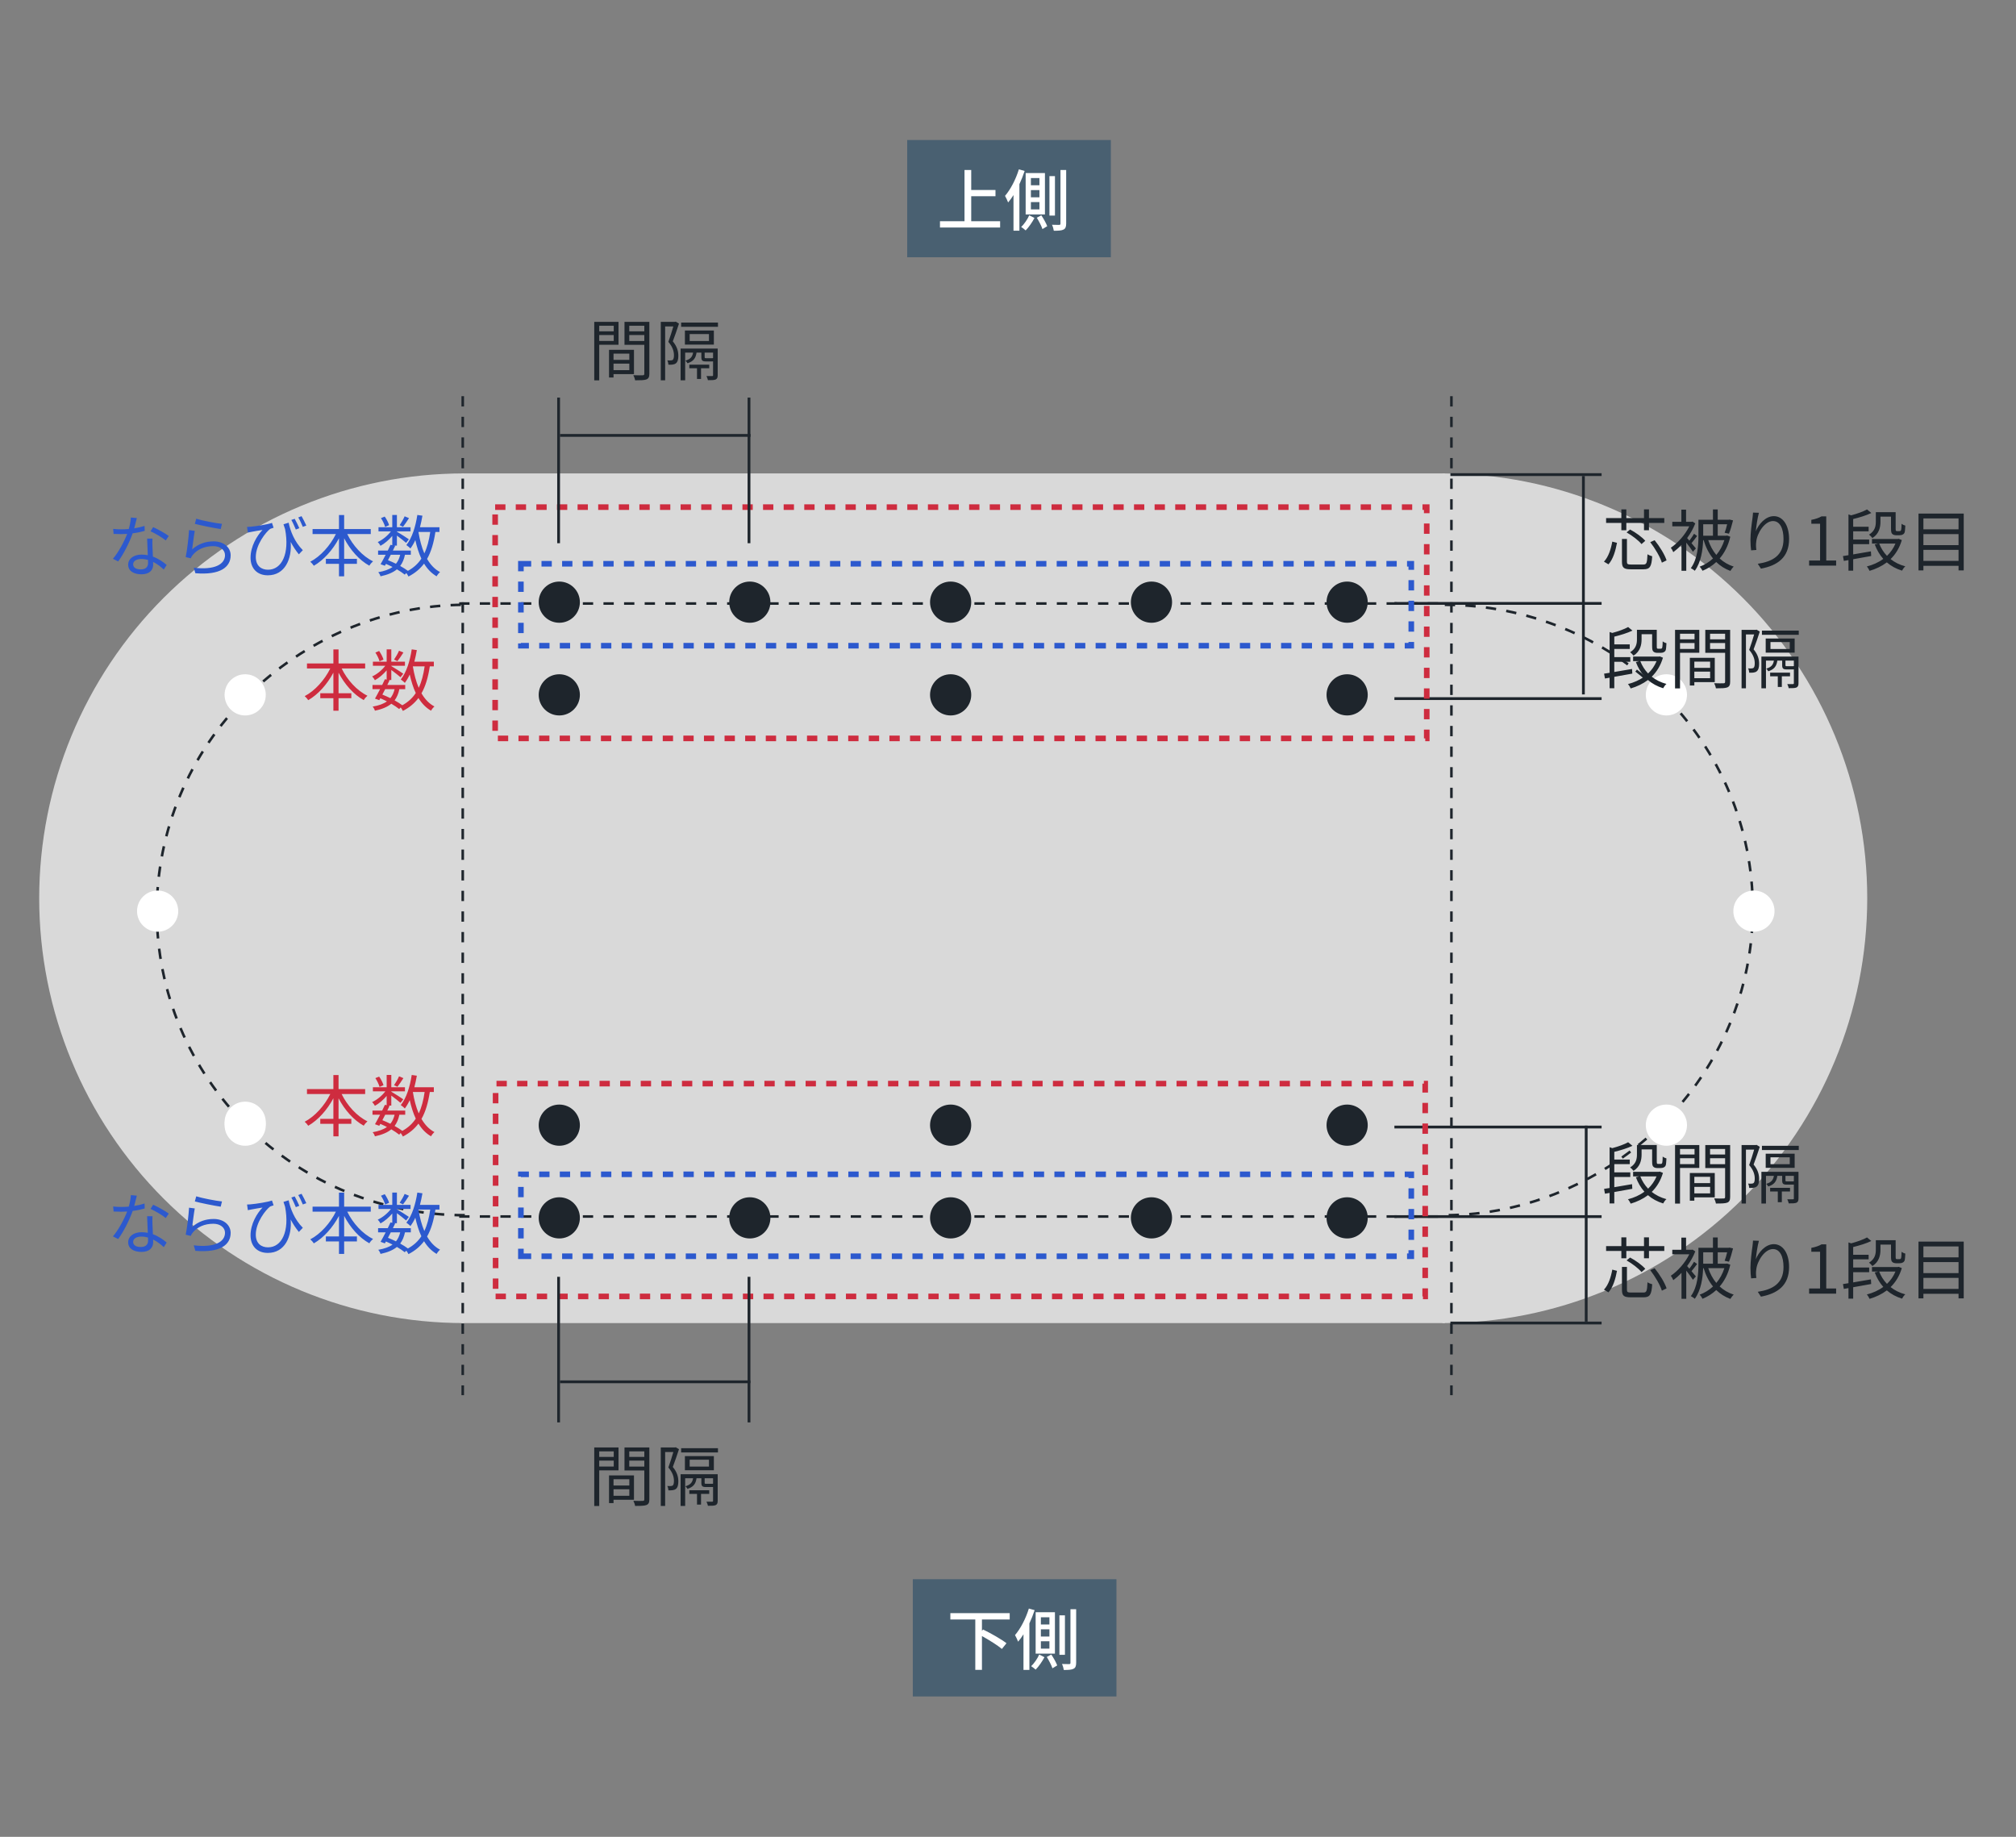 <svg width="360" height="328" viewBox="0 0 360 328" fill="none" xmlns="http://www.w3.org/2000/svg">
<rect x="0" y="0" width="360" height="328" fill="#808080" stroke="none"/>
<rect x="82.402" y="84.539" width="175.631" height="151.723" fill="#D9D9D9"/>
<path d="M82.861 236.262C62.742 236.262 43.446 228.269 29.219 214.043C14.992 199.816 7 180.52 7 160.401C7 140.281 14.992 120.985 29.219 106.758C43.446 92.532 62.742 84.539 82.861 84.539V160.401V236.262Z" fill="#D9D9D9"/>
<path d="M83 217C68.413 217 54.424 211.282 44.109 201.104C33.795 190.925 28 177.12 28 162.726C28 148.332 33.795 134.527 44.109 124.349C54.424 114.17 68.413 108 83 108" stroke="#1E252C" stroke-width="0.46" stroke-dasharray="1.84 1.84"/>
<path d="M257.573 84.541C277.692 84.541 296.988 92.533 311.215 106.76C325.442 120.987 333.434 140.283 333.434 160.402C333.434 180.522 325.442 199.818 311.215 214.044C296.988 228.271 277.692 236.264 257.573 236.264L257.573 160.402L257.573 84.541Z" fill="#D9D9D9"/>
<path d="M258 108C272.587 108 286.576 113.718 296.891 123.896C307.205 134.075 313 147.88 313 162.274C313 176.668 307.205 190.473 296.891 200.651C286.576 210.83 272.587 217 258 217" stroke="#1E252C" stroke-width="0.46" stroke-dasharray="1.84 1.84"/>
<circle cx="99.873" cy="107.528" r="3.678" fill="#1E252C"/>
<circle cx="28.149" cy="162.7" r="3.678" fill="white"/>
<circle cx="313.204" cy="162.7" r="3.678" fill="white"/>
<circle cx="297.572" cy="124.08" r="3.678" fill="white"/>
<circle cx="43.781" cy="200.401" r="3.678" fill="white"/>
<circle cx="43.781" cy="124.08" r="3.678" fill="white"/>
<circle cx="240.561" cy="107.528" r="3.678" fill="#1E252C"/>
<circle cx="169.757" cy="107.528" r="3.678" fill="#1E252C"/>
<circle cx="133.896" cy="107.528" r="3.678" fill="#1E252C"/>
<circle cx="169.757" cy="124.08" r="3.678" fill="#1E252C"/>
<circle cx="99.873" cy="124.08" r="3.678" fill="#1E252C"/>
<circle cx="240.561" cy="124.08" r="3.678" fill="#1E252C"/>
<circle cx="205.619" cy="107.528" r="3.678" fill="#1E252C"/>
<line x1="82" y1="107.77" x2="257.631" y2="107.77" stroke="#1E252C" stroke-width="0.46" stroke-dasharray="1.84 1.84"/>
<line x1="82.632" y1="70.746" x2="82.632" y2="249.135" stroke="#1E252C" stroke-width="0.46" stroke-dasharray="1.84 1.84"/>
<line x1="259.182" y1="70.746" x2="259.182" y2="249.135" stroke="#1E252C" stroke-width="0.46" stroke-dasharray="1.84 1.84"/>
<line x1="100" y1="77.75" x2="134.023" y2="77.75" stroke="#1E252C" stroke-width="0.5"/>
<line x1="249" y1="107.75" x2="286" y2="107.75" stroke="#1E252C" stroke-width="0.5"/>
<line x1="259" y1="84.75" x2="286" y2="84.75" stroke="#1E252C" stroke-width="0.5"/>
<line x1="249" y1="124.75" x2="286" y2="124.75" stroke="#1E252C" stroke-width="0.5"/>
<line x1="282.75" y1="124" x2="282.75" y2="85" stroke="#1E252C" stroke-width="0.5"/>
<path d="M293.14 113.252V114.176C293.14 115.148 292.9 116.324 291.7 117.08C291.592 116.912 291.268 116.588 291.1 116.468C292.168 115.808 292.312 114.944 292.312 114.152V112.46H295.852V115.4C295.852 115.628 295.864 115.748 295.924 115.796C295.972 115.832 296.032 115.844 296.116 115.844H296.464C296.56 115.844 296.668 115.832 296.716 115.808C296.776 115.772 296.824 115.688 296.848 115.544C296.884 115.364 296.896 115.004 296.908 114.524C297.052 114.656 297.352 114.8 297.58 114.86C297.556 115.328 297.52 115.868 297.46 116.06C297.388 116.264 297.268 116.384 297.1 116.456C296.968 116.54 296.728 116.576 296.536 116.576H295.924C295.708 116.576 295.42 116.516 295.264 116.36C295.096 116.216 295.024 116.012 295.024 115.352V113.252H293.14ZM291.484 120.284L288.268 120.86V122.9H287.428V121.016L286.6 121.16L286.444 120.296L287.428 120.14V112.856L287.908 113.024C288.976 112.736 290.092 112.34 290.74 111.968L291.508 112.604C290.62 113.036 289.396 113.408 288.268 113.684V115.064H291.028V115.88H288.268V117.344H291.124V118.172H288.268V119.996C289.252 119.84 290.356 119.648 291.436 119.456L291.484 120.284ZM295.816 118.064H292.912C293.236 118.892 293.704 119.636 294.304 120.26C294.94 119.648 295.456 118.928 295.816 118.064ZM296.392 117.212L296.956 117.44C296.536 118.856 295.84 119.972 294.952 120.836C295.684 121.424 296.56 121.856 297.58 122.132C297.364 122.3 297.112 122.66 296.992 122.9C295.948 122.576 295.036 122.084 294.28 121.424C293.368 122.108 292.324 122.6 291.196 122.936C291.1 122.708 290.884 122.348 290.704 122.156C291.772 121.88 292.792 121.436 293.644 120.8C292.996 120.08 292.492 119.204 292.12 118.22L292.708 118.064H291.628V117.248H296.224L296.392 117.212ZM302.596 113.168H300.004V114.164H302.596V113.168ZM300.004 115.88H302.596V114.824H300.004V115.88ZM303.448 116.564H300.004V122.924H299.116V112.472H303.448V116.564ZM305.38 118.148H302.56V119.264H305.38V118.148ZM302.56 121.1H305.38V119.936H302.56V121.1ZM306.208 121.808H302.56V122.408H301.756V117.464H306.208V121.808ZM305.368 115.892H308.056V114.824H305.368V115.892ZM308.056 113.168H305.368V114.164H308.056V113.168ZM308.956 112.472V121.736C308.956 122.3 308.824 122.6 308.428 122.756C308.044 122.9 307.408 122.912 306.412 122.912C306.376 122.66 306.232 122.24 306.1 122C306.832 122.036 307.564 122.024 307.78 122.012C307.984 122.012 308.056 121.94 308.056 121.724V116.576H304.516V112.472H308.956ZM313.672 112.436L314.248 112.784C313.936 113.768 313.504 114.992 313.144 115.952C313.948 116.924 314.128 117.788 314.128 118.532C314.14 119.156 313.996 119.66 313.684 119.888C313.528 120.008 313.336 120.068 313.096 120.104C312.88 120.128 312.616 120.14 312.364 120.128C312.352 119.9 312.28 119.576 312.16 119.348C312.388 119.372 312.616 119.372 312.772 119.36C312.916 119.36 313.036 119.324 313.132 119.264C313.3 119.132 313.348 118.796 313.348 118.436C313.348 117.788 313.156 116.984 312.352 116.048C312.676 115.172 313 114.104 313.24 113.288H311.776V122.912H310.996V112.472H313.54L313.672 112.436ZM319.648 120.764H318.184V122.672H317.464V120.764H316.096V120.116H319.648V120.764ZM320.32 118.928L320.332 118.94V117.968H318.832V118.76C318.832 118.952 318.868 118.964 319.144 118.964H320.068C320.248 118.964 320.296 118.964 320.32 118.928ZM321.16 117.248V122C321.16 122.408 321.076 122.624 320.8 122.768C320.512 122.888 320.08 122.888 319.408 122.888C319.384 122.684 319.252 122.36 319.156 122.156C319.624 122.168 320.032 122.168 320.164 122.156C320.296 122.156 320.332 122.12 320.332 122V119.528C320.284 119.54 320.236 119.54 320.176 119.54H319.084C318.412 119.54 318.244 119.384 318.244 118.76V117.968H317.38C317.248 118.94 316.828 119.54 315.76 119.864C315.7 119.732 315.52 119.504 315.4 119.396C316.288 119.144 316.636 118.724 316.768 117.968H315.352V122.912H314.536V117.248H321.16ZM319.6 115.892V114.656H316.156V115.892H319.6ZM320.476 114.02V116.54H315.304V114.02H320.476ZM314.632 112.604H321.208V113.36H314.632V112.604Z" fill="#1E252C"/>
<path d="M293.14 205.252V206.176C293.14 207.148 292.9 208.324 291.7 209.08C291.592 208.912 291.268 208.588 291.1 208.468C292.168 207.808 292.312 206.944 292.312 206.152V204.46H295.852V207.4C295.852 207.628 295.864 207.748 295.924 207.796C295.972 207.832 296.032 207.844 296.116 207.844H296.464C296.56 207.844 296.668 207.832 296.716 207.808C296.776 207.772 296.824 207.688 296.848 207.544C296.884 207.364 296.896 207.004 296.908 206.524C297.052 206.656 297.352 206.8 297.58 206.86C297.556 207.328 297.52 207.868 297.46 208.06C297.388 208.264 297.268 208.384 297.1 208.456C296.968 208.54 296.728 208.576 296.536 208.576H295.924C295.708 208.576 295.42 208.516 295.264 208.36C295.096 208.216 295.024 208.012 295.024 207.352V205.252H293.14ZM291.484 212.284L288.268 212.86V214.9H287.428V213.016L286.6 213.16L286.444 212.296L287.428 212.14V204.856L287.908 205.024C288.976 204.736 290.092 204.34 290.74 203.968L291.508 204.604C290.62 205.036 289.396 205.408 288.268 205.684V207.064H291.028V207.88H288.268V209.344H291.124V210.172H288.268V211.996C289.252 211.84 290.356 211.648 291.436 211.456L291.484 212.284ZM295.816 210.064H292.912C293.236 210.892 293.704 211.636 294.304 212.26C294.94 211.648 295.456 210.928 295.816 210.064ZM296.392 209.212L296.956 209.44C296.536 210.856 295.84 211.972 294.952 212.836C295.684 213.424 296.56 213.856 297.58 214.132C297.364 214.3 297.112 214.66 296.992 214.9C295.948 214.576 295.036 214.084 294.28 213.424C293.368 214.108 292.324 214.6 291.196 214.936C291.1 214.708 290.884 214.348 290.704 214.156C291.772 213.88 292.792 213.436 293.644 212.8C292.996 212.08 292.492 211.204 292.12 210.22L292.708 210.064H291.628V209.248H296.224L296.392 209.212ZM302.596 205.168H300.004V206.164H302.596V205.168ZM300.004 207.88H302.596V206.824H300.004V207.88ZM303.448 208.564H300.004V214.924H299.116V204.472H303.448V208.564ZM305.38 210.148H302.56V211.264H305.38V210.148ZM302.56 213.1H305.38V211.936H302.56V213.1ZM306.208 213.808H302.56V214.408H301.756V209.464H306.208V213.808ZM305.368 207.892H308.056V206.824H305.368V207.892ZM308.056 205.168H305.368V206.164H308.056V205.168ZM308.956 204.472V213.736C308.956 214.3 308.824 214.6 308.428 214.756C308.044 214.9 307.408 214.912 306.412 214.912C306.376 214.66 306.232 214.24 306.1 214C306.832 214.036 307.564 214.024 307.78 214.012C307.984 214.012 308.056 213.94 308.056 213.724V208.576H304.516V204.472H308.956ZM313.672 204.436L314.248 204.784C313.936 205.768 313.504 206.992 313.144 207.952C313.948 208.924 314.128 209.788 314.128 210.532C314.14 211.156 313.996 211.66 313.684 211.888C313.528 212.008 313.336 212.068 313.096 212.104C312.88 212.128 312.616 212.14 312.364 212.128C312.352 211.9 312.28 211.576 312.16 211.348C312.388 211.372 312.616 211.372 312.772 211.36C312.916 211.36 313.036 211.324 313.132 211.264C313.3 211.132 313.348 210.796 313.348 210.436C313.348 209.788 313.156 208.984 312.352 208.048C312.676 207.172 313 206.104 313.24 205.288H311.776V214.912H310.996V204.472H313.54L313.672 204.436ZM319.648 212.764H318.184V214.672H317.464V212.764H316.096V212.116H319.648V212.764ZM320.32 210.928L320.332 210.94V209.968H318.832V210.76C318.832 210.952 318.868 210.964 319.144 210.964H320.068C320.248 210.964 320.296 210.964 320.32 210.928ZM321.16 209.248V214C321.16 214.408 321.076 214.624 320.8 214.768C320.512 214.888 320.08 214.888 319.408 214.888C319.384 214.684 319.252 214.36 319.156 214.156C319.624 214.168 320.032 214.168 320.164 214.156C320.296 214.156 320.332 214.12 320.332 214V211.528C320.284 211.54 320.236 211.54 320.176 211.54H319.084C318.412 211.54 318.244 211.384 318.244 210.76V209.968H317.38C317.248 210.94 316.828 211.54 315.76 211.864C315.7 211.732 315.52 211.504 315.4 211.396C316.288 211.144 316.636 210.724 316.768 209.968H315.352V214.912H314.536V209.248H321.16ZM319.6 207.892V206.656H316.156V207.892H319.6ZM320.476 206.02V208.54H315.304V206.02H320.476ZM314.632 204.604H321.208V205.36H314.632V204.604Z" fill="#1E252C"/>
<path d="M30.136 95.712L29.596 96.504C28.96 95.964 27.676 95.232 26.884 94.872L27.352 94.128C28.216 94.512 29.572 95.28 30.136 95.712ZM25.816 93.912L25.84 94.8C25.216 94.98 24.472 95.136 23.692 95.232C23.104 96.912 22.048 98.976 21.1 100.26L20.164 99.78C21.16 98.628 22.168 96.732 22.708 95.34C22.36 95.364 22.012 95.376 21.664 95.376C21.22 95.376 20.728 95.364 20.284 95.34L20.212 94.44C20.656 94.5 21.16 94.524 21.676 94.524C22.096 94.524 22.54 94.5 22.996 94.464C23.176 93.804 23.344 93.048 23.368 92.412L24.436 92.508C24.316 92.94 24.16 93.66 23.968 94.344C24.592 94.248 25.216 94.104 25.816 93.912ZM26.44 100.548C26.44 100.392 26.44 100.2 26.428 99.984C26.056 99.876 25.648 99.816 25.228 99.816C24.352 99.816 23.776 100.212 23.776 100.752C23.776 101.304 24.22 101.676 25.144 101.676C26.116 101.676 26.44 101.136 26.44 100.548ZM26.272 96.18H27.232C27.196 96.672 27.208 97.02 27.22 97.464C27.232 97.896 27.28 98.676 27.304 99.396C28.324 99.768 29.152 100.356 29.764 100.884L29.248 101.7C28.744 101.244 28.108 100.716 27.34 100.344C27.352 100.524 27.352 100.692 27.352 100.824C27.352 101.772 26.728 102.552 25.264 102.552C23.956 102.552 22.888 102.012 22.888 100.836C22.888 99.744 23.92 99.036 25.264 99.036C25.66 99.036 26.044 99.072 26.392 99.144C26.356 98.172 26.296 97.008 26.272 96.18ZM34.792 93.54L35.044 92.628C36.064 92.952 38.584 93.444 39.64 93.54L39.412 94.476C38.284 94.32 35.704 93.792 34.792 93.54ZM34.78 94.788C34.624 95.604 34.42 97.332 34.312 98.1C35.452 97.104 36.736 96.672 38.152 96.672C39.976 96.672 41.188 97.764 41.188 99.156C41.188 101.292 39.304 102.732 34.888 102.36L34.6 101.376C38.344 101.832 40.18 100.752 40.18 99.132C40.18 98.184 39.304 97.524 38.092 97.524C36.508 97.524 35.26 98.1 34.42 99.096C34.252 99.3 34.144 99.504 34.06 99.696L33.16 99.48C33.4 98.4 33.688 95.904 33.76 94.656L34.78 94.788ZM53.452 94.32L52.828 94.56C52.6 94.02 52.288 93.3 52.024 92.844L52.624 92.64C52.864 93.084 53.248 93.828 53.452 94.32ZM50.62 93.624L51.544 93.336C51.844 94.776 52.552 96.72 54.076 98.244L53.368 98.988C52.828 98.328 52.348 97.608 51.904 96.768C52.156 99.768 50.908 102.732 47.824 102.732C45.916 102.732 44.74 101.496 44.74 99.588C44.74 97.548 45.904 95.64 46.876 94.632C46.276 94.728 45.388 94.872 44.92 94.968C44.716 95.004 44.5 95.052 44.26 95.1L44.116 94.092C44.296 94.092 44.536 94.08 44.752 94.056C45.784 93.972 47.872 93.636 48.568 93.372L48.856 94.236C48.7 94.296 48.4 94.368 48.232 94.452C47.476 95.016 45.676 97.26 45.676 99.456C45.676 101.088 46.708 101.736 47.86 101.736C50.332 101.736 51.736 98.868 50.908 94.488C50.812 94.212 50.716 93.924 50.62 93.624ZM53.26 92.4L53.848 92.172C54.112 92.616 54.472 93.348 54.7 93.852L54.076 94.08C53.848 93.54 53.536 92.844 53.26 92.4ZM66.208 95.364H62.008C63.004 97.416 64.732 99.324 66.616 100.236C66.4 100.416 66.088 100.764 65.956 101.016C64.144 100.02 62.536 98.196 61.456 96.12V99.792H63.736V100.68H61.456V102.912H60.532V100.68H58.192V99.792H60.532V96.12C59.428 98.196 57.808 100.008 56.044 101.028C55.912 100.812 55.612 100.476 55.408 100.308C57.232 99.36 58.972 97.416 59.98 95.364H55.816V94.476H60.532V91.968H61.456V94.476H66.208V95.364ZM72.256 92.196L73.036 92.52C72.688 93.072 72.28 93.672 71.968 94.068L71.368 93.78C71.656 93.36 72.064 92.664 72.256 92.196ZM69.484 93.78L68.776 94.092C68.668 93.672 68.356 93.012 68.032 92.52L68.704 92.244C69.04 92.724 69.364 93.36 69.484 93.78ZM74.74 94.992L74.728 95.028C74.956 96.408 75.292 97.704 75.772 98.82C76.288 97.752 76.612 96.48 76.828 94.992H74.74ZM71.464 99.06H69.784C69.616 99.396 69.436 99.72 69.28 100.032C69.76 100.224 70.24 100.44 70.708 100.668C71.068 100.236 71.308 99.708 71.464 99.06ZM78.472 94.992H77.752C77.452 96.936 76.996 98.52 76.264 99.804C76.864 100.836 77.62 101.652 78.58 102.156C78.376 102.324 78.088 102.672 77.968 102.912C77.044 102.372 76.312 101.604 75.724 100.644C75.016 101.58 74.116 102.348 72.94 102.948C72.868 102.792 72.712 102.528 72.556 102.324L72.28 102.612C71.908 102.312 71.428 101.988 70.876 101.664C70.18 102.24 69.232 102.636 67.948 102.912C67.888 102.672 67.708 102.348 67.54 102.18C68.644 101.988 69.484 101.688 70.096 101.244C69.712 101.052 69.316 100.86 68.92 100.692L68.728 101.028L67.96 100.752C68.224 100.296 68.548 99.684 68.872 99.06H67.516V98.316H69.244C69.424 97.956 69.592 97.608 69.736 97.284L70.048 97.356V95.7C69.448 96.408 68.68 97.068 67.948 97.464C67.84 97.26 67.624 96.948 67.456 96.792C68.308 96.408 69.22 95.664 69.808 94.884H67.588V94.152H70.048V91.956H70.876V94.152H73.312V94.884H70.876V94.944C71.392 95.244 72.688 96.06 73.012 96.3L72.52 96.936C72.208 96.648 71.452 96.072 70.876 95.64V97.428H70.36L70.564 97.476C70.432 97.74 70.3 98.028 70.156 98.316H73.36V99.06H72.316C72.148 99.864 71.872 100.524 71.464 101.064C71.992 101.352 72.472 101.664 72.844 101.94C73.864 101.376 74.656 100.656 75.244 99.756C74.788 98.784 74.44 97.668 74.164 96.444C73.912 97.008 73.612 97.512 73.288 97.944C73.156 97.776 72.772 97.476 72.568 97.332C73.576 96.072 74.2 94.068 74.524 91.956L75.436 92.088C75.316 92.796 75.16 93.492 74.992 94.152H78.472V94.992Z" fill="#2C59CE"/>
<path d="M30.136 216.712L29.596 217.504C28.96 216.964 27.676 216.232 26.884 215.872L27.352 215.128C28.216 215.512 29.572 216.28 30.136 216.712ZM25.816 214.912L25.84 215.8C25.216 215.98 24.472 216.136 23.692 216.232C23.104 217.912 22.048 219.976 21.1 221.26L20.164 220.78C21.16 219.628 22.168 217.732 22.708 216.34C22.36 216.364 22.012 216.376 21.664 216.376C21.22 216.376 20.728 216.364 20.284 216.34L20.212 215.44C20.656 215.5 21.16 215.524 21.676 215.524C22.096 215.524 22.54 215.5 22.996 215.464C23.176 214.804 23.344 214.048 23.368 213.412L24.436 213.508C24.316 213.94 24.16 214.66 23.968 215.344C24.592 215.248 25.216 215.104 25.816 214.912ZM26.44 221.548C26.44 221.392 26.44 221.2 26.428 220.984C26.056 220.876 25.648 220.816 25.228 220.816C24.352 220.816 23.776 221.212 23.776 221.752C23.776 222.304 24.22 222.676 25.144 222.676C26.116 222.676 26.44 222.136 26.44 221.548ZM26.272 217.18H27.232C27.196 217.672 27.208 218.02 27.22 218.464C27.232 218.896 27.28 219.676 27.304 220.396C28.324 220.768 29.152 221.356 29.764 221.884L29.248 222.7C28.744 222.244 28.108 221.716 27.34 221.344C27.352 221.524 27.352 221.692 27.352 221.824C27.352 222.772 26.728 223.552 25.264 223.552C23.956 223.552 22.888 223.012 22.888 221.836C22.888 220.744 23.92 220.036 25.264 220.036C25.66 220.036 26.044 220.072 26.392 220.144C26.356 219.172 26.296 218.008 26.272 217.18ZM34.792 214.54L35.044 213.628C36.064 213.952 38.584 214.444 39.64 214.54L39.412 215.476C38.284 215.32 35.704 214.792 34.792 214.54ZM34.78 215.788C34.624 216.604 34.42 218.332 34.312 219.1C35.452 218.104 36.736 217.672 38.152 217.672C39.976 217.672 41.188 218.764 41.188 220.156C41.188 222.292 39.304 223.732 34.888 223.36L34.6 222.376C38.344 222.832 40.18 221.752 40.18 220.132C40.18 219.184 39.304 218.524 38.092 218.524C36.508 218.524 35.26 219.1 34.42 220.096C34.252 220.3 34.144 220.504 34.06 220.696L33.16 220.48C33.4 219.4 33.688 216.904 33.76 215.656L34.78 215.788ZM53.452 215.32L52.828 215.56C52.6 215.02 52.288 214.3 52.024 213.844L52.624 213.64C52.864 214.084 53.248 214.828 53.452 215.32ZM50.62 214.624L51.544 214.336C51.844 215.776 52.552 217.72 54.076 219.244L53.368 219.988C52.828 219.328 52.348 218.608 51.904 217.768C52.156 220.768 50.908 223.732 47.824 223.732C45.916 223.732 44.74 222.496 44.74 220.588C44.74 218.548 45.904 216.64 46.876 215.632C46.276 215.728 45.388 215.872 44.92 215.968C44.716 216.004 44.5 216.052 44.26 216.1L44.116 215.092C44.296 215.092 44.536 215.08 44.752 215.056C45.784 214.972 47.872 214.636 48.568 214.372L48.856 215.236C48.7 215.296 48.4 215.368 48.232 215.452C47.476 216.016 45.676 218.26 45.676 220.456C45.676 222.088 46.708 222.736 47.86 222.736C50.332 222.736 51.736 219.868 50.908 215.488C50.812 215.212 50.716 214.924 50.62 214.624ZM53.26 213.4L53.848 213.172C54.112 213.616 54.472 214.348 54.7 214.852L54.076 215.08C53.848 214.54 53.536 213.844 53.26 213.4ZM66.208 216.364H62.008C63.004 218.416 64.732 220.324 66.616 221.236C66.4 221.416 66.088 221.764 65.956 222.016C64.144 221.02 62.536 219.196 61.456 217.12V220.792H63.736V221.68H61.456V223.912H60.532V221.68H58.192V220.792H60.532V217.12C59.428 219.196 57.808 221.008 56.044 222.028C55.912 221.812 55.612 221.476 55.408 221.308C57.232 220.36 58.972 218.416 59.98 216.364H55.816V215.476H60.532V212.968H61.456V215.476H66.208V216.364ZM72.256 213.196L73.036 213.52C72.688 214.072 72.28 214.672 71.968 215.068L71.368 214.78C71.656 214.36 72.064 213.664 72.256 213.196ZM69.484 214.78L68.776 215.092C68.668 214.672 68.356 214.012 68.032 213.52L68.704 213.244C69.04 213.724 69.364 214.36 69.484 214.78ZM74.74 215.992L74.728 216.028C74.956 217.408 75.292 218.704 75.772 219.82C76.288 218.752 76.612 217.48 76.828 215.992H74.74ZM71.464 220.06H69.784C69.616 220.396 69.436 220.72 69.28 221.032C69.76 221.224 70.24 221.44 70.708 221.668C71.068 221.236 71.308 220.708 71.464 220.06ZM78.472 215.992H77.752C77.452 217.936 76.996 219.52 76.264 220.804C76.864 221.836 77.62 222.652 78.58 223.156C78.376 223.324 78.088 223.672 77.968 223.912C77.044 223.372 76.312 222.604 75.724 221.644C75.016 222.58 74.116 223.348 72.94 223.948C72.868 223.792 72.712 223.528 72.556 223.324L72.28 223.612C71.908 223.312 71.428 222.988 70.876 222.664C70.18 223.24 69.232 223.636 67.948 223.912C67.888 223.672 67.708 223.348 67.54 223.18C68.644 222.988 69.484 222.688 70.096 222.244C69.712 222.052 69.316 221.86 68.92 221.692L68.728 222.028L67.96 221.752C68.224 221.296 68.548 220.684 68.872 220.06H67.516V219.316H69.244C69.424 218.956 69.592 218.608 69.736 218.284L70.048 218.356V216.7C69.448 217.408 68.68 218.068 67.948 218.464C67.84 218.26 67.624 217.948 67.456 217.792C68.308 217.408 69.22 216.664 69.808 215.884H67.588V215.152H70.048V212.956H70.876V215.152H73.312V215.884H70.876V215.944C71.392 216.244 72.688 217.06 73.012 217.3L72.52 217.936C72.208 217.648 71.452 217.072 70.876 216.64V218.428H70.36L70.564 218.476C70.432 218.74 70.3 219.028 70.156 219.316H73.36V220.06H72.316C72.148 220.864 71.872 221.524 71.464 222.064C71.992 222.352 72.472 222.664 72.844 222.94C73.864 222.376 74.656 221.656 75.244 220.756C74.788 219.784 74.44 218.668 74.164 217.444C73.912 218.008 73.612 218.512 73.288 218.944C73.156 218.776 72.772 218.476 72.568 218.332C73.576 217.072 74.2 215.068 74.524 212.956L75.436 213.088C75.316 213.796 75.16 214.492 74.992 215.152H78.472V215.992Z" fill="#2C59CE"/>
<path d="M65.208 119.364H61.008C62.004 121.416 63.732 123.324 65.616 124.236C65.4 124.416 65.088 124.764 64.956 125.016C63.144 124.02 61.536 122.196 60.456 120.12V123.792H62.736V124.68H60.456V126.912H59.532V124.68H57.192V123.792H59.532V120.12C58.428 122.196 56.808 124.008 55.044 125.028C54.912 124.812 54.612 124.476 54.408 124.308C56.232 123.36 57.972 121.416 58.98 119.364H54.816V118.476H59.532V115.968H60.456V118.476H65.208V119.364ZM71.256 116.196L72.036 116.52C71.688 117.072 71.28 117.672 70.968 118.068L70.368 117.78C70.656 117.36 71.064 116.664 71.256 116.196ZM68.484 117.78L67.776 118.092C67.668 117.672 67.356 117.012 67.032 116.52L67.704 116.244C68.04 116.724 68.364 117.36 68.484 117.78ZM73.74 118.992L73.728 119.028C73.956 120.408 74.292 121.704 74.772 122.82C75.288 121.752 75.612 120.48 75.828 118.992H73.74ZM70.464 123.06H68.784C68.616 123.396 68.436 123.72 68.28 124.032C68.76 124.224 69.24 124.44 69.708 124.668C70.068 124.236 70.308 123.708 70.464 123.06ZM77.472 118.992H76.752C76.452 120.936 75.996 122.52 75.264 123.804C75.864 124.836 76.62 125.652 77.58 126.156C77.376 126.324 77.088 126.672 76.968 126.912C76.044 126.372 75.312 125.604 74.724 124.644C74.016 125.58 73.116 126.348 71.94 126.948C71.868 126.792 71.712 126.528 71.556 126.324L71.28 126.612C70.908 126.312 70.428 125.988 69.876 125.664C69.18 126.24 68.232 126.636 66.948 126.912C66.888 126.672 66.708 126.348 66.54 126.18C67.644 125.988 68.484 125.688 69.096 125.244C68.712 125.052 68.316 124.86 67.92 124.692L67.728 125.028L66.96 124.752C67.224 124.296 67.548 123.684 67.872 123.06H66.516V122.316H68.244C68.424 121.956 68.592 121.608 68.736 121.284L69.048 121.356V119.7C68.448 120.408 67.68 121.068 66.948 121.464C66.84 121.26 66.624 120.948 66.456 120.792C67.308 120.408 68.22 119.664 68.808 118.884H66.588V118.152H69.048V115.956H69.876V118.152H72.312V118.884H69.876V118.944C70.392 119.244 71.688 120.06 72.012 120.3L71.52 120.936C71.208 120.648 70.452 120.072 69.876 119.64V121.428H69.36L69.564 121.476C69.432 121.74 69.3 122.028 69.156 122.316H72.36V123.06H71.316C71.148 123.864 70.872 124.524 70.464 125.064C70.992 125.352 71.472 125.664 71.844 125.94C72.864 125.376 73.656 124.656 74.244 123.756C73.788 122.784 73.44 121.668 73.164 120.444C72.912 121.008 72.612 121.512 72.288 121.944C72.156 121.776 71.772 121.476 71.568 121.332C72.576 120.072 73.2 118.068 73.524 115.956L74.436 116.088C74.316 116.796 74.16 117.492 73.992 118.152H77.472V118.992Z" fill="#CE2C3F"/>
<path d="M65.208 195.364H61.008C62.004 197.416 63.732 199.324 65.616 200.236C65.4 200.416 65.088 200.764 64.956 201.016C63.144 200.02 61.536 198.196 60.456 196.12V199.792H62.736V200.68H60.456V202.912H59.532V200.68H57.192V199.792H59.532V196.12C58.428 198.196 56.808 200.008 55.044 201.028C54.912 200.812 54.612 200.476 54.408 200.308C56.232 199.36 57.972 197.416 58.98 195.364H54.816V194.476H59.532V191.968H60.456V194.476H65.208V195.364ZM71.256 192.196L72.036 192.52C71.688 193.072 71.28 193.672 70.968 194.068L70.368 193.78C70.656 193.36 71.064 192.664 71.256 192.196ZM68.484 193.78L67.776 194.092C67.668 193.672 67.356 193.012 67.032 192.52L67.704 192.244C68.04 192.724 68.364 193.36 68.484 193.78ZM73.74 194.992L73.728 195.028C73.956 196.408 74.292 197.704 74.772 198.82C75.288 197.752 75.612 196.48 75.828 194.992H73.74ZM70.464 199.06H68.784C68.616 199.396 68.436 199.72 68.28 200.032C68.76 200.224 69.24 200.44 69.708 200.668C70.068 200.236 70.308 199.708 70.464 199.06ZM77.472 194.992H76.752C76.452 196.936 75.996 198.52 75.264 199.804C75.864 200.836 76.62 201.652 77.58 202.156C77.376 202.324 77.088 202.672 76.968 202.912C76.044 202.372 75.312 201.604 74.724 200.644C74.016 201.58 73.116 202.348 71.94 202.948C71.868 202.792 71.712 202.528 71.556 202.324L71.28 202.612C70.908 202.312 70.428 201.988 69.876 201.664C69.18 202.24 68.232 202.636 66.948 202.912C66.888 202.672 66.708 202.348 66.54 202.18C67.644 201.988 68.484 201.688 69.096 201.244C68.712 201.052 68.316 200.86 67.92 200.692L67.728 201.028L66.96 200.752C67.224 200.296 67.548 199.684 67.872 199.06H66.516V198.316H68.244C68.424 197.956 68.592 197.608 68.736 197.284L69.048 197.356V195.7C68.448 196.408 67.68 197.068 66.948 197.464C66.84 197.26 66.624 196.948 66.456 196.792C67.308 196.408 68.22 195.664 68.808 194.884H66.588V194.152H69.048V191.956H69.876V194.152H72.312V194.884H69.876V194.944C70.392 195.244 71.688 196.06 72.012 196.3L71.52 196.936C71.208 196.648 70.452 196.072 69.876 195.64V197.428H69.36L69.564 197.476C69.432 197.74 69.3 198.028 69.156 198.316H72.36V199.06H71.316C71.148 199.864 70.872 200.524 70.464 201.064C70.992 201.352 71.472 201.664 71.844 201.94C72.864 201.376 73.656 200.656 74.244 199.756C73.788 198.784 73.44 197.668 73.164 196.444C72.912 197.008 72.612 197.512 72.288 197.944C72.156 197.776 71.772 197.476 71.568 197.332C72.576 196.072 73.2 194.068 73.524 191.956L74.436 192.088C74.316 192.796 74.16 193.492 73.992 194.152H77.472V194.992Z" fill="#CE2C3F"/>
<path d="M287.224 100.772L286.42 100.292C287.236 99.44 287.68 98.012 287.908 96.716L288.748 96.932C288.496 98.288 288.076 99.836 287.224 100.772ZM290.416 94.688H289.528V93.38H286.804V92.516H289.528V90.956H290.416V92.516H293.572V90.956H294.46V92.516H297.196V93.38H294.46V94.688H293.572V93.38H290.416V94.688ZM290.464 95.072L291.088 94.556C292.084 95.084 293.248 95.924 293.8 96.572L293.128 97.16C292.612 96.512 291.46 95.636 290.464 95.072ZM291.268 100.808H293.452C294.04 100.808 294.124 100.544 294.196 98.972C294.4 99.116 294.784 99.272 295.036 99.332C294.916 101.18 294.64 101.66 293.488 101.66H291.208C289.96 101.66 289.636 101.372 289.636 100.304V96.236H290.524V100.304C290.524 100.712 290.632 100.808 291.268 100.808ZM294.688 96.812L295.468 96.464C296.368 97.568 297.28 99.056 297.604 100.064L296.764 100.472C296.452 99.464 295.564 97.94 294.688 96.812ZM302.836 97.928L302.308 98.528C302.08 98.156 301.564 97.46 301.12 96.896V101.924H300.268V97.292C299.788 97.796 299.284 98.24 298.804 98.6C298.72 98.372 298.492 97.964 298.36 97.808C299.596 96.98 300.916 95.504 301.66 93.98H298.624V93.176H300.244V91.004H301.084V93.176H302.092L302.248 93.14L302.728 93.464C302.38 94.376 301.864 95.276 301.276 96.08C301.384 96.212 301.528 96.368 301.672 96.548C301.972 96.164 302.308 95.66 302.512 95.312L303.052 95.708C302.728 96.152 302.368 96.632 302.056 96.992C302.392 97.388 302.716 97.772 302.836 97.928ZM307.924 96.452H305.044C305.38 97.448 305.86 98.348 306.484 99.092C307.108 98.36 307.6 97.472 307.924 96.452ZM305.884 93.62H304.144V95.66H305.884V93.62ZM308.404 95.624L308.98 95.84C308.62 97.436 307.948 98.72 307.084 99.728C307.792 100.376 308.62 100.868 309.592 101.18C309.4 101.348 309.136 101.708 308.992 101.948C308.02 101.588 307.18 101.048 306.472 100.364C305.74 101.048 304.912 101.552 304.024 101.924C303.916 101.708 303.688 101.36 303.508 101.192C304.36 100.88 305.176 100.388 305.896 99.728C305.152 98.816 304.6 97.712 304.216 96.452H304.132C304.072 98.204 303.76 100.388 302.644 101.924C302.5 101.78 302.14 101.552 301.936 101.456C303.16 99.776 303.292 97.4 303.292 95.684V92.816H305.884V90.968H306.736V92.816H308.704L308.848 92.78L309.472 92.924C309.268 93.74 308.992 94.712 308.74 95.3L307.972 95.132C308.128 94.736 308.296 94.172 308.416 93.62H306.736V95.66H308.26L308.404 95.624ZM313.036 91.532L314.092 91.568C313.84 92.444 313.612 94.04 313.54 94.868C314.008 93.644 315.256 92.168 316.756 92.168C318.34 92.168 319.48 93.752 319.48 96.248C319.48 99.548 317.404 101 314.452 101.54L313.888 100.676C316.468 100.28 318.484 99.248 318.484 96.26C318.484 94.388 317.86 93.044 316.6 93.044C315.124 93.044 313.756 95.192 313.612 96.752C313.552 97.208 313.552 97.616 313.636 98.204L312.7 98.276C312.64 97.832 312.58 97.16 312.58 96.392C312.58 95.264 312.796 93.512 312.94 92.552C312.988 92.18 313.024 91.82 313.036 91.532ZM323.056 101V100.088H325.012V93.524H323.452V92.828C324.232 92.684 324.796 92.48 325.276 92.204H326.116V100.088H327.88V101H323.056ZM335.796 92.252V93.176C335.796 94.148 335.556 95.324 334.356 96.08C334.248 95.912 333.924 95.588 333.756 95.468C334.824 94.808 334.968 93.944 334.968 93.152V91.46H338.508V94.4C338.508 94.628 338.52 94.748 338.58 94.796C338.628 94.832 338.688 94.844 338.772 94.844H339.12C339.216 94.844 339.324 94.832 339.372 94.808C339.432 94.772 339.48 94.688 339.504 94.544C339.54 94.364 339.552 94.004 339.564 93.524C339.708 93.656 340.008 93.8 340.236 93.86C340.212 94.328 340.176 94.868 340.116 95.06C340.044 95.264 339.924 95.384 339.756 95.456C339.624 95.54 339.384 95.576 339.192 95.576H338.58C338.364 95.576 338.076 95.516 337.92 95.36C337.752 95.216 337.68 95.012 337.68 94.352V92.252H335.796ZM334.14 99.284L330.924 99.86V101.9H330.084V100.016L329.256 100.16L329.1 99.296L330.084 99.14V91.856L330.564 92.024C331.632 91.736 332.748 91.34 333.396 90.968L334.164 91.604C333.276 92.036 332.052 92.408 330.924 92.684V94.064H333.684V94.88H330.924V96.344H333.78V97.172H330.924V98.996C331.908 98.84 333.012 98.648 334.092 98.456L334.14 99.284ZM338.472 97.064H335.568C335.892 97.892 336.36 98.636 336.96 99.26C337.596 98.648 338.112 97.928 338.472 97.064ZM339.048 96.212L339.612 96.44C339.192 97.856 338.496 98.972 337.608 99.836C338.34 100.424 339.216 100.856 340.236 101.132C340.02 101.3 339.768 101.66 339.648 101.9C338.604 101.576 337.692 101.084 336.936 100.424C336.024 101.108 334.98 101.6 333.852 101.936C333.756 101.708 333.54 101.348 333.36 101.156C334.428 100.88 335.448 100.436 336.3 99.8C335.652 99.08 335.148 98.204 334.776 97.22L335.364 97.064H334.284V96.248H338.88L339.048 96.212ZM343.464 100.16H349.74V98.192H343.464V100.16ZM349.74 95.372H343.464V97.34H349.74V95.372ZM349.74 92.576H343.464V94.52H349.74V92.576ZM342.588 91.712H350.664V101.852H349.74V101.036H343.464V101.852H342.588V91.712Z" fill="#1E252C"/>
<path d="M287.224 230.772L286.42 230.292C287.236 229.44 287.68 228.012 287.908 226.716L288.748 226.932C288.496 228.288 288.076 229.836 287.224 230.772ZM290.416 224.688H289.528V223.38H286.804V222.516H289.528V220.956H290.416V222.516H293.572V220.956H294.46V222.516H297.196V223.38H294.46V224.688H293.572V223.38H290.416V224.688ZM290.464 225.072L291.088 224.556C292.084 225.084 293.248 225.924 293.8 226.572L293.128 227.16C292.612 226.512 291.46 225.636 290.464 225.072ZM291.268 230.808H293.452C294.04 230.808 294.124 230.544 294.196 228.972C294.4 229.116 294.784 229.272 295.036 229.332C294.916 231.18 294.64 231.66 293.488 231.66H291.208C289.96 231.66 289.636 231.372 289.636 230.304V226.236H290.524V230.304C290.524 230.712 290.632 230.808 291.268 230.808ZM294.688 226.812L295.468 226.464C296.368 227.568 297.28 229.056 297.604 230.064L296.764 230.472C296.452 229.464 295.564 227.94 294.688 226.812ZM302.836 227.928L302.308 228.528C302.08 228.156 301.564 227.46 301.12 226.896V231.924H300.268V227.292C299.788 227.796 299.284 228.24 298.804 228.6C298.72 228.372 298.492 227.964 298.36 227.808C299.596 226.98 300.916 225.504 301.66 223.98H298.624V223.176H300.244V221.004H301.084V223.176H302.092L302.248 223.14L302.728 223.464C302.38 224.376 301.864 225.276 301.276 226.08C301.384 226.212 301.528 226.368 301.672 226.548C301.972 226.164 302.308 225.66 302.512 225.312L303.052 225.708C302.728 226.152 302.368 226.632 302.056 226.992C302.392 227.388 302.716 227.772 302.836 227.928ZM307.924 226.452H305.044C305.38 227.448 305.86 228.348 306.484 229.092C307.108 228.36 307.6 227.472 307.924 226.452ZM305.884 223.62H304.144V225.66H305.884V223.62ZM308.404 225.624L308.98 225.84C308.62 227.436 307.948 228.72 307.084 229.728C307.792 230.376 308.62 230.868 309.592 231.18C309.4 231.348 309.136 231.708 308.992 231.948C308.02 231.588 307.18 231.048 306.472 230.364C305.74 231.048 304.912 231.552 304.024 231.924C303.916 231.708 303.688 231.36 303.508 231.192C304.36 230.88 305.176 230.388 305.896 229.728C305.152 228.816 304.6 227.712 304.216 226.452H304.132C304.072 228.204 303.76 230.388 302.644 231.924C302.5 231.78 302.14 231.552 301.936 231.456C303.16 229.776 303.292 227.4 303.292 225.684V222.816H305.884V220.968H306.736V222.816H308.704L308.848 222.78L309.472 222.924C309.268 223.74 308.992 224.712 308.74 225.3L307.972 225.132C308.128 224.736 308.296 224.172 308.416 223.62H306.736V225.66H308.26L308.404 225.624ZM313.036 221.532L314.092 221.568C313.84 222.444 313.612 224.04 313.54 224.868C314.008 223.644 315.256 222.168 316.756 222.168C318.34 222.168 319.48 223.752 319.48 226.248C319.48 229.548 317.404 231 314.452 231.54L313.888 230.676C316.468 230.28 318.484 229.248 318.484 226.26C318.484 224.388 317.86 223.044 316.6 223.044C315.124 223.044 313.756 225.192 313.612 226.752C313.552 227.208 313.552 227.616 313.636 228.204L312.7 228.276C312.64 227.832 312.58 227.16 312.58 226.392C312.58 225.264 312.796 223.512 312.94 222.552C312.988 222.18 313.024 221.82 313.036 221.532ZM323.056 231V230.088H325.012V223.524H323.452V222.828C324.232 222.684 324.796 222.48 325.276 222.204H326.116V230.088H327.88V231H323.056ZM335.796 222.252V223.176C335.796 224.148 335.556 225.324 334.356 226.08C334.248 225.912 333.924 225.588 333.756 225.468C334.824 224.808 334.968 223.944 334.968 223.152V221.46H338.508V224.4C338.508 224.628 338.52 224.748 338.58 224.796C338.628 224.832 338.688 224.844 338.772 224.844H339.12C339.216 224.844 339.324 224.832 339.372 224.808C339.432 224.772 339.48 224.688 339.504 224.544C339.54 224.364 339.552 224.004 339.564 223.524C339.708 223.656 340.008 223.8 340.236 223.86C340.212 224.328 340.176 224.868 340.116 225.06C340.044 225.264 339.924 225.384 339.756 225.456C339.624 225.54 339.384 225.576 339.192 225.576H338.58C338.364 225.576 338.076 225.516 337.92 225.36C337.752 225.216 337.68 225.012 337.68 224.352V222.252H335.796ZM334.14 229.284L330.924 229.86V231.9H330.084V230.016L329.256 230.16L329.1 229.296L330.084 229.14V221.856L330.564 222.024C331.632 221.736 332.748 221.34 333.396 220.968L334.164 221.604C333.276 222.036 332.052 222.408 330.924 222.684V224.064H333.684V224.88H330.924V226.344H333.78V227.172H330.924V228.996C331.908 228.84 333.012 228.648 334.092 228.456L334.14 229.284ZM338.472 227.064H335.568C335.892 227.892 336.36 228.636 336.96 229.26C337.596 228.648 338.112 227.928 338.472 227.064ZM339.048 226.212L339.612 226.44C339.192 227.856 338.496 228.972 337.608 229.836C338.34 230.424 339.216 230.856 340.236 231.132C340.02 231.3 339.768 231.66 339.648 231.9C338.604 231.576 337.692 231.084 336.936 230.424C336.024 231.108 334.98 231.6 333.852 231.936C333.756 231.708 333.54 231.348 333.36 231.156C334.428 230.88 335.448 230.436 336.3 229.8C335.652 229.08 335.148 228.204 334.776 227.22L335.364 227.064H334.284V226.248H338.88L339.048 226.212ZM343.464 230.16H349.74V228.192H343.464V230.16ZM349.74 225.372H343.464V227.34H349.74V225.372ZM349.74 222.576H343.464V224.52H349.74V222.576ZM342.588 221.712H350.664V231.852H349.74V231.036H343.464V231.852H342.588V221.712Z" fill="#1E252C"/>
<path d="M109.596 58.168H107.004V59.164H109.596V58.168ZM107.004 60.88H109.596V59.824H107.004V60.88ZM110.448 61.564H107.004V67.924H106.116V57.472H110.448V61.564ZM112.38 63.148H109.56V64.264H112.38V63.148ZM109.56 66.1H112.38V64.936H109.56V66.1ZM113.208 66.808H109.56V67.408H108.756V62.464H113.208V66.808ZM112.368 60.892H115.056V59.824H112.368V60.892ZM115.056 58.168H112.368V59.164H115.056V58.168ZM115.956 57.472V66.736C115.956 67.3 115.824 67.6 115.428 67.756C115.044 67.9 114.408 67.912 113.412 67.912C113.376 67.66 113.232 67.24 113.1 67C113.832 67.036 114.564 67.024 114.78 67.012C114.984 67.012 115.056 66.94 115.056 66.724V61.576H111.516V57.472H115.956ZM120.672 57.436L121.248 57.784C120.936 58.768 120.504 59.992 120.144 60.952C120.948 61.924 121.128 62.788 121.128 63.532C121.14 64.156 120.996 64.66 120.684 64.888C120.528 65.008 120.336 65.068 120.096 65.104C119.88 65.128 119.616 65.14 119.364 65.128C119.352 64.9 119.28 64.576 119.16 64.348C119.388 64.372 119.616 64.372 119.772 64.36C119.916 64.36 120.036 64.324 120.132 64.264C120.3 64.132 120.348 63.796 120.348 63.436C120.348 62.788 120.156 61.984 119.352 61.048C119.676 60.172 120 59.104 120.24 58.288H118.776V67.912H117.996V57.472H120.54L120.672 57.436ZM126.648 65.764H125.184V67.672H124.464V65.764H123.096V65.116H126.648V65.764ZM127.32 63.928L127.332 63.94V62.968H125.832V63.76C125.832 63.952 125.868 63.964 126.144 63.964H127.068C127.248 63.964 127.296 63.964 127.32 63.928ZM128.16 62.248V67C128.16 67.408 128.076 67.624 127.8 67.768C127.512 67.888 127.08 67.888 126.408 67.888C126.384 67.684 126.252 67.36 126.156 67.156C126.624 67.168 127.032 67.168 127.164 67.156C127.296 67.156 127.332 67.12 127.332 67V64.528C127.284 64.54 127.236 64.54 127.176 64.54H126.084C125.412 64.54 125.244 64.384 125.244 63.76V62.968H124.38C124.248 63.94 123.828 64.54 122.76 64.864C122.7 64.732 122.52 64.504 122.4 64.396C123.288 64.144 123.636 63.724 123.768 62.968H122.352V67.912H121.536V62.248H128.16ZM126.6 60.892V59.656H123.156V60.892H126.6ZM127.476 59.02V61.54H122.304V59.02H127.476ZM121.632 57.604H128.208V58.36H121.632V57.604Z" fill="#1E252C"/>
<rect x="93.016" y="100.672" width="158.999" height="14.632" stroke="#2C59CE" stroke-dasharray="1.84 1.84"/>
<rect x="88.419" y="90.557" width="166.355" height="41.298" stroke="#CE2C3F" stroke-dasharray="1.84 1.84"/>
<line x1="133.75" y1="97" x2="133.75" y2="71" stroke="#1E252C" stroke-width="0.5"/>
<line x1="99.75" y1="97" x2="99.75" y2="71" stroke="#1E252C" stroke-width="0.5"/>
<path d="M109.596 259.168H107.004V260.164H109.596V259.168ZM107.004 261.88H109.596V260.824H107.004V261.88ZM110.448 262.564H107.004V268.924H106.116V258.472H110.448V262.564ZM112.38 264.148H109.56V265.264H112.38V264.148ZM109.56 267.1H112.38V265.936H109.56V267.1ZM113.208 267.808H109.56V268.408H108.756V263.464H113.208V267.808ZM112.368 261.892H115.056V260.824H112.368V261.892ZM115.056 259.168H112.368V260.164H115.056V259.168ZM115.956 258.472V267.736C115.956 268.3 115.824 268.6 115.428 268.756C115.044 268.9 114.408 268.912 113.412 268.912C113.376 268.66 113.232 268.24 113.1 268C113.832 268.036 114.564 268.024 114.78 268.012C114.984 268.012 115.056 267.94 115.056 267.724V262.576H111.516V258.472H115.956ZM120.672 258.436L121.248 258.784C120.936 259.768 120.504 260.992 120.144 261.952C120.948 262.924 121.128 263.788 121.128 264.532C121.14 265.156 120.996 265.66 120.684 265.888C120.528 266.008 120.336 266.068 120.096 266.104C119.88 266.128 119.616 266.14 119.364 266.128C119.352 265.9 119.28 265.576 119.16 265.348C119.388 265.372 119.616 265.372 119.772 265.36C119.916 265.36 120.036 265.324 120.132 265.264C120.3 265.132 120.348 264.796 120.348 264.436C120.348 263.788 120.156 262.984 119.352 262.048C119.676 261.172 120 260.104 120.24 259.288H118.776V268.912H117.996V258.472H120.54L120.672 258.436ZM126.648 266.764H125.184V268.672H124.464V266.764H123.096V266.116H126.648V266.764ZM127.32 264.928L127.332 264.94V263.968H125.832V264.76C125.832 264.952 125.868 264.964 126.144 264.964H127.068C127.248 264.964 127.296 264.964 127.32 264.928ZM128.16 263.248V268C128.16 268.408 128.076 268.624 127.8 268.768C127.512 268.888 127.08 268.888 126.408 268.888C126.384 268.684 126.252 268.36 126.156 268.156C126.624 268.168 127.032 268.168 127.164 268.156C127.296 268.156 127.332 268.12 127.332 268V265.528C127.284 265.54 127.236 265.54 127.176 265.54H126.084C125.412 265.54 125.244 265.384 125.244 264.76V263.968H124.38C124.248 264.94 123.828 265.54 122.76 265.864C122.7 265.732 122.52 265.504 122.4 265.396C123.288 265.144 123.636 264.724 123.768 263.968H122.352V268.912H121.536V263.248H128.16ZM126.6 261.892V260.656H123.156V261.892H126.6ZM127.476 260.02V262.54H122.304V260.02H127.476ZM121.632 258.604H128.208V259.36H121.632V258.604Z" fill="#1E252C"/>
<circle cx="3.678" cy="3.678" r="3.678" transform="matrix(1 0 0 -1 96.195 221.15)" fill="#1E252C"/>
<circle cx="3.678" cy="3.678" r="3.678" transform="matrix(1 0 0 -1 293.894 204.598)" fill="white"/>
<circle cx="3.678" cy="3.678" r="3.678" transform="matrix(1 0 0 -1 40.103 204.598)" fill="white"/>
<circle cx="3.678" cy="3.678" r="3.678" transform="matrix(1 0 0 -1 236.883 221.15)" fill="#1E252C"/>
<circle cx="3.678" cy="3.678" r="3.678" transform="matrix(1 0 0 -1 166.079 221.15)" fill="#1E252C"/>
<circle cx="3.678" cy="3.678" r="3.678" transform="matrix(1 0 0 -1 130.217 221.15)" fill="#1E252C"/>
<circle cx="3.678" cy="3.678" r="3.678" transform="matrix(1 0 0 -1 166.079 204.598)" fill="#1E252C"/>
<circle cx="3.678" cy="3.678" r="3.678" transform="matrix(1 0 0 -1 96.195 204.598)" fill="#1E252C"/>
<circle cx="3.678" cy="3.678" r="3.678" transform="matrix(1 0 0 -1 236.883 204.598)" fill="#1E252C"/>
<circle cx="3.678" cy="3.678" r="3.678" transform="matrix(1 0 0 -1 201.941 221.15)" fill="#1E252C"/>
<line y1="-0.23" x2="175.631" y2="-0.23" transform="matrix(1 0 0 -1 82 217)" stroke="#1E252C" stroke-width="0.46" stroke-dasharray="1.84 1.84"/>
<line x1="100" y1="246.75" x2="134" y2="246.75" stroke="#1E252C" stroke-width="0.5"/>
<line y1="-0.25" x2="37" y2="-0.25" transform="matrix(1 -9.13465e-08 -8.36676e-08 -1 249 217)" stroke="#1E252C" stroke-width="0.5"/>
<line y1="-0.25" x2="27" y2="-0.25" transform="matrix(1 0 0 -1 259 236)" stroke="#1E252C" stroke-width="0.5"/>
<line y1="-0.25" x2="37" y2="-0.25" transform="matrix(1 -9.13465e-08 -8.36676e-08 -1 249 201)" stroke="#1E252C" stroke-width="0.5"/>
<line x1="283.25" y1="201" x2="283.25" y2="236" stroke="#1E252C" stroke-width="0.5"/>
<rect x="0.5" y="-0.5" width="158.999" height="14.632" transform="matrix(1 0 0 -1 92.516 223.828)" stroke="#2C59CE" stroke-dasharray="1.84 1.84"/>
<rect x="0.5" y="-0.5" width="166" height="38" transform="matrix(1 0 0 -1 88 231)" stroke="#CE2C3F" stroke-dasharray="1.84 1.84"/>
<line y1="-0.25" x2="26" y2="-0.25" transform="matrix(4.77396e-08 1 1 -4.00231e-08 134 228)" stroke="#1E252C" stroke-width="0.5"/>
<line y1="-0.25" x2="26" y2="-0.25" transform="matrix(4.77396e-08 1 1 -4.00231e-08 100 228)" stroke="#1E252C" stroke-width="0.5"/>
<rect x="162" y="25" width="36.367" height="20.938" fill="#496071"/>
<path d="M173.433 39.502H178.593V40.63H167.853V39.502H172.233V30.358H173.433V33.922H177.765V35.038H173.433V39.502ZM185.613 33.082V31.798H184.089V33.082H185.613ZM185.613 35.23V33.946H184.089V35.23H185.613ZM185.613 37.39V36.082H184.089V37.39H185.613ZM186.597 30.898V38.29H183.153V30.898H186.597ZM181.941 30.238L182.973 30.526C182.709 31.318 182.397 32.122 182.037 32.89V41.194H180.981V34.834C180.669 35.326 180.357 35.77 180.021 36.154C179.925 35.878 179.637 35.254 179.469 34.978C180.465 33.814 181.389 32.038 181.941 30.238ZM183.789 38.446L184.725 38.926C184.329 39.682 183.693 40.606 183.153 41.146C182.961 40.966 182.589 40.678 182.349 40.522C182.913 40.018 183.501 39.118 183.789 38.446ZM185.145 38.878L185.949 38.446C186.357 39.058 186.813 39.874 187.005 40.39L186.153 40.906C185.985 40.378 185.529 39.514 185.145 38.878ZM188.385 31.45V38.494H187.401V31.45H188.385ZM189.369 30.358H190.389V39.91C190.389 40.51 190.257 40.822 189.921 40.99C189.585 41.17 189.033 41.206 188.181 41.206C188.145 40.918 188.013 40.45 187.857 40.138C188.445 40.162 188.973 40.162 189.141 40.162C189.309 40.15 189.369 40.102 189.369 39.922V30.358Z" fill="white"/>
<rect x="163" y="282" width="36.367" height="20.938" fill="#496071"/>
<path d="M180.304 289.194H175.348V291.222L175.552 290.982C176.92 291.642 178.804 292.71 179.728 293.43L178.912 294.45C178.144 293.802 176.644 292.866 175.348 292.146V298.182H174.16V289.194H169.708V288.054H180.304V289.194ZM187.396 290.082V288.798H185.872V290.082H187.396ZM187.396 292.23V290.946H185.872V292.23H187.396ZM187.396 294.39V293.082H185.872V294.39H187.396ZM188.38 287.898V295.29H184.936V287.898H188.38ZM183.724 287.238L184.756 287.526C184.492 288.318 184.18 289.122 183.82 289.89V298.194H182.764V291.834C182.452 292.326 182.14 292.77 181.804 293.154C181.708 292.878 181.42 292.254 181.252 291.978C182.248 290.814 183.172 289.038 183.724 287.238ZM185.572 295.446L186.508 295.926C186.112 296.682 185.476 297.606 184.936 298.146C184.744 297.966 184.372 297.678 184.132 297.522C184.696 297.018 185.284 296.118 185.572 295.446ZM186.928 295.878L187.732 295.446C188.14 296.058 188.596 296.874 188.788 297.39L187.936 297.906C187.768 297.378 187.312 296.514 186.928 295.878ZM190.168 288.45V295.494H189.184V288.45H190.168ZM191.152 287.358H192.172V296.91C192.172 297.51 192.04 297.822 191.704 297.99C191.368 298.17 190.816 298.206 189.964 298.206C189.928 297.918 189.796 297.45 189.64 297.138C190.228 297.162 190.756 297.162 190.924 297.162C191.092 297.15 191.152 297.102 191.152 296.922V287.358Z" fill="white"/>
</svg>
